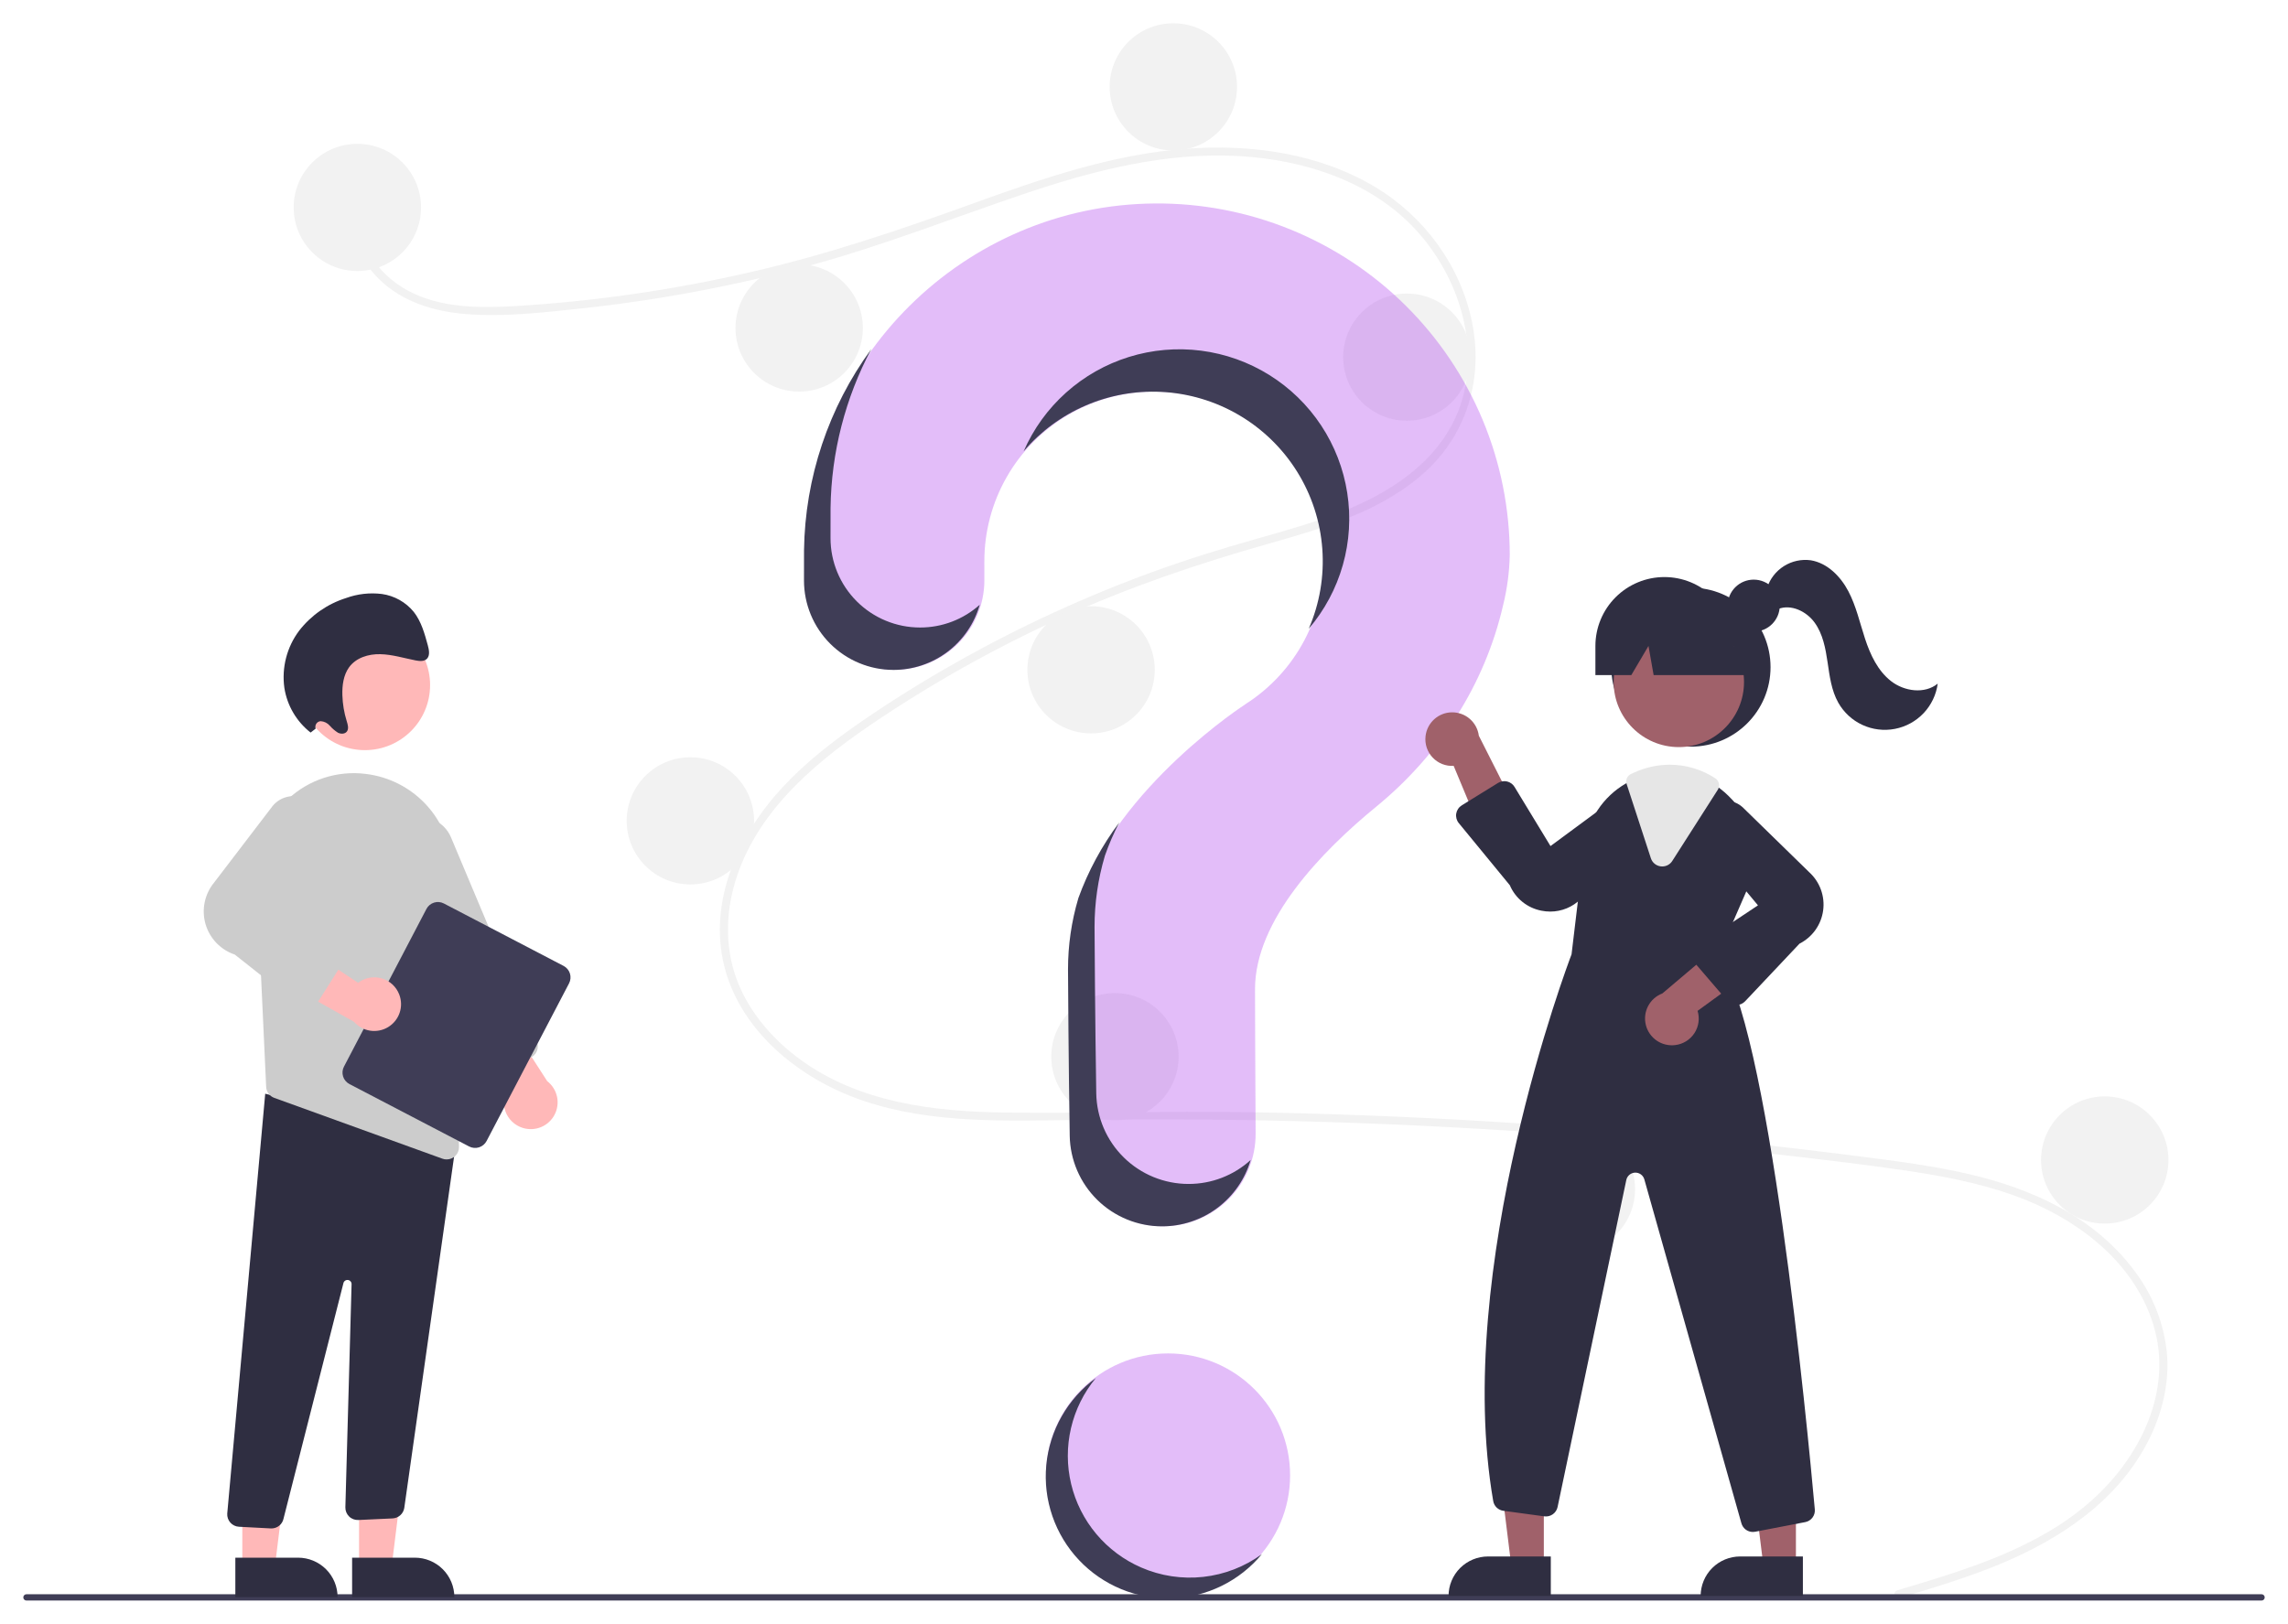 <svg width="393" height="279" viewBox="0 0 393 279" fill="none" xmlns="http://www.w3.org/2000/svg">
<g filter="url(#filter0_d)">
<g clip-path="url(#clip0)">
<path d="M200.628 270.426C212.207 270.426 221.594 261.05 221.594 249.484C221.594 237.918 212.207 228.542 200.628 228.542C189.048 228.542 179.661 237.918 179.661 249.484C179.661 261.05 189.048 270.426 200.628 270.426Z" fill="#AD40F0" fill-opacity="0.34"/>
<path d="M325.883 269.249C337.613 265.731 350.083 262.062 359.386 253.697C367.698 246.222 373.31 234.809 369.867 223.599C366.43 212.412 356.136 204.953 345.508 201.243C339.48 199.139 333.174 197.972 326.87 197.055C320.017 196.058 313.134 195.241 306.254 194.455C278.397 191.273 250.435 189.328 222.368 188.623C208.519 188.274 194.672 188.283 180.821 188.483C168.451 188.663 155.423 188.658 143.947 183.407C135.023 179.323 126.924 171.894 124.438 162.131C121.567 150.861 126.862 139.384 134.456 131.222C138.459 126.92 143.138 123.299 147.964 119.97C153.2 116.357 158.619 113.001 164.154 109.868C175.058 103.701 186.456 98.452 198.233 94.176C204.042 92.066 209.938 90.246 215.885 88.566C220.906 87.148 225.943 85.728 230.796 83.796C240.178 80.062 249.102 73.735 251.487 63.364C253.748 53.534 249.936 42.863 243.253 35.56C235.522 27.112 223.864 23.409 212.687 22.809C200.14 22.137 187.882 25.273 176.088 29.254C163.51 33.5 151.203 38.382 138.358 41.821C125.622 45.228 112.638 47.638 99.527 49.031C93.108 49.713 86.495 50.484 80.038 49.962C74.627 49.523 69.243 47.934 65.255 44.098C61.835 40.809 59.798 36.288 60.499 31.518C60.626 30.651 61.944 31.02 61.817 31.881C60.965 37.688 64.917 43.039 69.787 45.78C75.415 48.948 82.263 48.952 88.53 48.59C102.116 47.77 115.611 45.822 128.874 42.764C141.907 39.791 154.474 35.541 167.026 31.001C178.948 26.689 191.136 22.48 203.873 21.546C214.924 20.736 226.549 22.344 236.177 28.113C244.638 33.182 250.86 41.637 252.843 51.339C254.78 60.82 252.097 70.362 244.912 76.978C237.473 83.828 227.272 86.757 217.766 89.454C205.71 92.875 193.911 96.874 182.491 102.066C170.916 107.314 159.814 113.548 149.309 120.699C139.169 127.62 129.163 136.329 125.956 148.676C124.462 154.427 124.738 160.527 127.237 165.96C129.46 170.79 133.12 174.853 137.384 177.987C147.558 185.464 160.38 187 172.669 187.152C186.471 187.324 200.274 186.859 214.081 187.085C242.218 187.546 270.298 189.257 298.32 192.217C305.342 192.959 312.355 193.78 319.359 194.679C325.659 195.487 331.98 196.29 338.173 197.726C349.186 200.28 359.903 205.189 366.748 214.516C369.786 218.558 371.668 223.349 372.193 228.376C372.673 233.623 371.387 238.879 369.012 243.546C363.756 253.876 353.91 260.447 343.454 264.763C337.854 267.076 332.045 268.827 326.247 270.566C325.402 270.82 325.041 269.502 325.883 269.249L325.883 269.249Z" fill="#F2F2F2"/>
<path d="M61.382 42.567C67.423 42.567 72.321 37.675 72.321 31.641C72.321 25.606 67.423 20.714 61.382 20.714C55.34 20.714 50.442 25.606 50.442 31.641C50.442 37.675 55.34 42.567 61.382 42.567Z" fill="#F2F2F2"/>
<path d="M137.271 63.282C143.313 63.282 148.21 58.39 148.21 52.355C148.21 46.321 143.313 41.429 137.271 41.429C131.23 41.429 126.332 46.321 126.332 52.355C126.332 58.39 131.23 63.282 137.271 63.282Z" fill="#F2F2F2"/>
<path d="M201.539 21.853C207.58 21.853 212.478 16.961 212.478 10.926C212.478 4.892 207.58 0 201.539 0C195.497 0 190.6 4.892 190.6 10.926C190.6 16.961 195.497 21.853 201.539 21.853Z" fill="#F2F2F2"/>
<path d="M241.649 68.289C247.691 68.289 252.588 63.398 252.588 57.363C252.588 51.329 247.691 46.437 241.649 46.437C235.608 46.437 230.71 51.329 230.71 57.363C230.71 63.398 235.608 68.289 241.649 68.289Z" fill="#F2F2F2"/>
<path d="M187.409 122.01C193.45 122.01 198.348 117.118 198.348 111.084C198.348 105.05 193.45 100.158 187.409 100.158C181.367 100.158 176.47 105.05 176.47 111.084C176.47 117.118 181.367 122.01 187.409 122.01Z" fill="#F2F2F2"/>
<path d="M118.584 147.96C124.625 147.96 129.523 143.068 129.523 137.034C129.523 131 124.625 126.108 118.584 126.108C112.542 126.108 107.645 131 107.645 137.034C107.645 143.068 112.542 147.96 118.584 147.96Z" fill="#F2F2F2"/>
<path d="M191.511 188.479C197.553 188.479 202.45 183.587 202.45 177.552C202.45 171.518 197.553 166.626 191.511 166.626C185.47 166.626 180.572 171.518 180.572 177.552C180.572 183.587 185.47 188.479 191.511 188.479Z" fill="#F2F2F2"/>
<path d="M269.909 211.241C275.95 211.241 280.848 206.35 280.848 200.315C280.848 194.281 275.95 189.389 269.909 189.389C263.867 189.389 258.97 194.281 258.97 200.315C258.97 206.35 263.867 211.241 269.909 211.241Z" fill="#F2F2F2"/>
<path d="M361.523 206.234C367.565 206.234 372.462 201.342 372.462 195.307C372.462 189.273 367.565 184.381 361.523 184.381C355.482 184.381 350.584 189.273 350.584 195.307C350.584 201.342 355.482 206.234 361.523 206.234Z" fill="#F2F2F2"/>
<path d="M198.381 30.959C165.613 31.191 138.783 57.788 138.318 90.515C138.313 90.817 138.311 92.942 138.312 95.721C138.312 99.795 139.932 103.702 142.817 106.584C145.701 109.465 149.613 111.083 153.692 111.084H153.692C155.714 111.083 157.716 110.685 159.584 109.911C161.452 109.138 163.149 108.004 164.578 106.575C166.007 105.146 167.14 103.45 167.913 101.584C168.685 99.717 169.082 97.717 169.08 95.697C169.079 93.807 169.078 92.499 169.078 92.418C169.077 87.36 170.394 82.389 172.9 77.994C175.405 73.599 179.014 69.931 183.369 67.351C187.725 64.771 192.678 63.368 197.741 63.28C202.804 63.191 207.803 64.421 212.246 66.848C216.689 69.275 220.422 72.816 223.08 77.121C225.737 81.426 227.227 86.349 227.402 91.404C227.578 96.459 226.433 101.472 224.08 105.951C221.727 110.429 218.247 114.219 213.983 116.947L213.988 116.954C213.988 116.954 192.097 131.03 185.423 150.341L185.429 150.342C184.255 154.298 183.66 158.403 183.663 162.529C183.663 164.225 183.763 179.064 183.956 191.109C184.024 195.265 185.724 199.227 188.691 202.142C191.657 205.057 195.652 206.69 199.813 206.689H199.813C201.904 206.689 203.974 206.276 205.905 205.474C207.835 204.671 209.588 203.496 211.062 202.014C212.536 200.533 213.702 198.775 214.493 196.842C215.284 194.909 215.685 192.838 215.672 190.75C215.605 179.719 215.569 166.875 215.569 165.943C215.569 154.086 227.021 142.272 236.428 134.567C247.26 125.696 255.055 113.606 258.186 99.968C258.879 97.16 259.261 94.285 259.325 91.394C259.325 83.421 257.746 75.526 254.678 68.165C251.609 60.804 247.113 54.123 241.448 48.505C235.783 42.887 229.062 38.445 221.67 35.434C214.279 32.422 206.364 30.902 198.381 30.959Z" fill="#AD40F0" fill-opacity="0.34"/>
<path d="M388.458 271H4.543C4.399 271 4.262 270.942 4.16 270.841C4.059 270.739 4.002 270.602 4.002 270.458C4.002 270.315 4.059 270.177 4.16 270.075C4.262 269.974 4.399 269.916 4.543 269.916H388.458C388.602 269.916 388.74 269.973 388.841 270.075C388.943 270.176 389 270.314 389 270.458C389 270.602 388.943 270.74 388.841 270.841C388.74 270.943 388.602 271 388.458 271Z" fill="#3F3D56"/>
<path d="M290.444 124.285C297.996 124.285 304.118 118.17 304.118 110.627C304.118 103.084 297.996 96.969 290.444 96.969C282.893 96.969 276.771 103.084 276.771 110.627C276.771 118.17 282.893 124.285 290.444 124.285Z" fill="#2F2E41"/>
<path d="M265.177 265.021H259.589L256.931 243.493H265.178L265.177 265.021Z" fill="#A0616A"/>
<path d="M255.598 263.426H266.375V270.204H248.813C248.812 269.314 248.988 268.432 249.329 267.61C249.67 266.788 250.17 266.041 250.8 265.411C251.43 264.782 252.178 264.283 253.001 263.942C253.824 263.602 254.707 263.426 255.598 263.426Z" fill="#2F2E41"/>
<path d="M308.478 265.021H302.89L300.231 243.493H308.479L308.478 265.021Z" fill="#A0616A"/>
<path d="M298.899 263.426H309.675V270.204H292.113C292.113 269.314 292.289 268.432 292.63 267.61C292.971 266.788 293.471 266.041 294.101 265.411C294.731 264.782 295.479 264.283 296.302 263.942C297.125 263.602 298.008 263.426 298.899 263.426Z" fill="#2F2E41"/>
<path d="M288.367 124.364C294.549 124.364 299.562 119.358 299.562 113.183C299.562 107.007 294.549 102.001 288.367 102.001C282.184 102.001 277.172 107.007 277.172 113.183C277.172 119.358 282.184 124.364 288.367 124.364Z" fill="#A0616A"/>
<path d="M295.04 160.437L300.049 148.942C301.265 146.245 301.614 143.238 301.046 140.334C300.479 137.431 299.024 134.776 296.881 132.734C296.441 132.3 295.973 131.894 295.482 131.519C293.01 129.587 289.964 128.535 286.826 128.528C284.716 128.536 282.633 128.999 280.718 129.884C280.554 129.957 280.395 130.035 280.231 130.112C279.916 130.262 279.606 130.426 279.305 130.594C277.343 131.72 275.673 133.29 274.43 135.178C273.187 137.067 272.406 139.221 272.149 141.466L269.939 159.968C269.383 161.42 249.546 213.866 256.484 253.907C256.558 254.334 256.766 254.727 257.08 255.028C257.393 255.328 257.794 255.521 258.225 255.578L265.258 256.534C265.771 256.604 266.292 256.477 266.716 256.179C267.14 255.881 267.435 255.433 267.541 254.927L279.342 198.743C279.415 198.394 279.604 198.079 279.878 197.85C280.151 197.62 280.494 197.489 280.851 197.477C281.207 197.465 281.558 197.573 281.847 197.783C282.135 197.994 282.344 198.295 282.441 198.638L299.114 257.722C299.233 258.151 299.49 258.53 299.844 258.799C300.199 259.069 300.633 259.215 301.079 259.215C301.212 259.214 301.345 259.202 301.475 259.179L310.067 257.526C310.567 257.433 311.013 257.157 311.319 256.751C311.625 256.346 311.769 255.842 311.722 255.336C310.459 241.273 303.75 170.831 295.04 160.437Z" fill="#2F2E41"/>
<path d="M244.861 122.488C244.783 123.153 244.852 123.827 245.064 124.462C245.275 125.097 245.623 125.678 246.083 126.164C246.544 126.651 247.105 127.03 247.728 127.276C248.351 127.522 249.021 127.629 249.69 127.589L255.947 142.609L260.681 135.6L254.013 122.411C253.87 121.294 253.323 120.267 252.473 119.526C251.623 118.784 250.531 118.38 249.403 118.39C248.275 118.399 247.189 118.821 246.352 119.577C245.515 120.332 244.985 121.368 244.861 122.488L244.861 122.488Z" fill="#A0616A"/>
<path d="M287.746 175.561C288.412 175.482 289.051 175.257 289.621 174.904C290.19 174.551 290.675 174.078 291.041 173.517C291.407 172.957 291.646 172.323 291.74 171.66C291.834 170.998 291.782 170.322 291.587 169.682L304.753 160.104L296.826 157.139L285.539 166.689C284.484 167.088 283.612 167.86 283.088 168.858C282.564 169.856 282.425 171.011 282.698 172.104C282.97 173.198 283.634 174.154 284.564 174.791C285.495 175.428 286.627 175.702 287.746 175.561Z" fill="#A0616A"/>
<path d="M266.284 152.623C265.779 152.622 265.275 152.573 264.78 152.475C263.583 152.247 262.46 151.728 261.51 150.965C260.56 150.202 259.813 149.216 259.335 148.097L250.568 137.419C250.382 137.194 250.247 136.931 250.172 136.649C250.097 136.367 250.082 136.072 250.13 135.784C250.178 135.496 250.287 135.221 250.45 134.979C250.613 134.736 250.826 134.532 251.074 134.378L257.311 130.521C257.542 130.379 257.798 130.284 258.065 130.241C258.333 130.198 258.606 130.208 258.869 130.271C259.133 130.334 259.381 130.449 259.6 130.608C259.819 130.768 260.004 130.969 260.144 131.2L266.323 141.368L278.156 132.633C279.099 132.139 280.187 132.001 281.223 132.243C282.259 132.485 283.173 133.091 283.798 133.951C284.424 134.81 284.719 135.866 284.629 136.924C284.54 137.983 284.072 138.975 283.311 139.717L271.501 150.478C270.113 151.852 268.238 152.623 266.284 152.623Z" fill="#2F2E41"/>
<path d="M298.258 168.681C298.242 168.681 298.225 168.681 298.209 168.68C297.922 168.673 297.639 168.606 297.379 168.483C297.119 168.36 296.888 168.184 296.7 167.965L291.155 161.504C290.966 161.284 290.826 161.026 290.744 160.748C290.663 160.47 290.641 160.178 290.68 159.891C290.72 159.603 290.82 159.328 290.974 159.082C291.129 158.837 291.333 158.627 291.575 158.466L301.958 151.552L292.551 140.255C292.004 139.344 291.803 138.267 291.986 137.22C292.168 136.173 292.722 135.227 293.545 134.554C294.368 133.881 295.406 133.526 296.47 133.555C297.533 133.583 298.551 133.993 299.337 134.709L310.77 145.869C311.67 146.69 312.357 147.717 312.772 148.861C313.187 150.006 313.317 151.234 313.153 152.44C312.988 153.646 312.533 154.794 311.826 155.786C311.119 156.778 310.182 157.583 309.095 158.134L299.75 168.037C299.558 168.241 299.327 168.402 299.07 168.513C298.814 168.624 298.537 168.681 298.258 168.681Z" fill="#2F2E41"/>
<path d="M285.521 144.871C285.432 144.871 285.343 144.865 285.254 144.854C284.868 144.807 284.504 144.65 284.204 144.403C283.904 144.155 283.682 143.827 283.563 143.457L279.396 130.696C279.292 130.373 279.308 130.024 279.441 129.712C279.575 129.401 279.817 129.148 280.123 129L280.258 128.937C280.381 128.878 280.502 128.821 280.626 128.766C282.569 127.866 284.684 127.396 286.826 127.389C289.607 127.395 292.325 128.21 294.648 129.737C294.96 129.944 295.177 130.265 295.254 130.631C295.331 130.996 295.261 131.378 295.059 131.692L287.242 143.924C287.059 144.214 286.805 144.454 286.504 144.619C286.203 144.785 285.864 144.871 285.521 144.871Z" fill="#E6E6E6"/>
<path d="M301.225 104.529C303.697 104.529 305.7 102.528 305.7 100.06C305.7 97.592 303.697 95.591 301.225 95.591C298.754 95.591 296.751 97.592 296.751 100.06C296.751 102.528 298.754 104.529 301.225 104.529Z" fill="#2F2E41"/>
<path d="M285.887 95.148C282.744 95.148 279.73 96.395 277.507 98.615C275.285 100.835 274.036 103.845 274.036 106.985V111.993H280.203L283.152 106.985L284.037 111.993H302.751L297.738 106.985C297.738 103.845 296.489 100.835 294.267 98.615C292.044 96.395 289.03 95.148 285.887 95.148Z" fill="#2F2E41"/>
<path d="M303.525 96.999C304.02 95.454 305.045 94.132 306.419 93.266C307.792 92.401 309.428 92.047 311.037 92.266C313.889 92.743 316.143 95.032 317.487 97.589C318.83 100.146 319.45 103.008 320.353 105.751C321.256 108.494 322.537 111.252 324.817 113.028C327.097 114.803 330.595 115.285 332.834 113.458C332.578 115.362 331.73 117.137 330.409 118.533C329.087 119.929 327.36 120.874 325.472 121.235C323.583 121.597 321.628 121.356 319.884 120.547C318.14 119.738 316.694 118.402 315.752 116.728C314.571 114.628 314.266 112.167 313.915 109.785C313.565 107.402 313.11 104.936 311.699 102.983C310.289 101.029 307.648 99.754 305.408 100.643L303.525 96.999Z" fill="#2F2E41"/>
<path d="M158.035 103.817C153.956 103.817 150.044 102.198 147.16 99.317C144.275 96.436 142.655 92.528 142.655 88.454C142.654 85.675 142.656 83.55 142.661 83.248C142.79 73.73 145.19 64.38 149.661 55.974C142.315 66.019 138.276 78.095 138.103 90.532C138.098 90.835 138.096 92.959 138.097 95.738C138.097 99.812 139.717 103.72 142.602 106.601C145.486 109.482 149.398 111.101 153.477 111.101C156.829 111.1 160.089 110.006 162.762 107.985C165.434 105.965 167.374 103.128 168.285 99.906C165.469 102.429 161.818 103.822 158.035 103.817Z" fill="#3F3D56"/>
<path d="M199.424 63.331C204.14 63.556 208.731 64.921 212.802 67.308C216.873 69.696 220.304 73.034 222.799 77.038C225.294 81.041 226.779 85.589 227.126 90.292C227.473 94.995 226.673 99.712 224.793 104.037C227.512 100.848 229.51 97.111 230.652 93.08C231.794 89.05 232.052 84.821 231.409 80.681C230.766 76.542 229.237 72.59 226.926 69.094C224.615 65.599 221.577 62.642 218.018 60.426C214.459 58.21 210.464 56.786 206.305 56.251C202.145 55.717 197.92 56.085 193.915 57.33C189.911 58.575 186.223 60.667 183.102 63.465C179.98 66.263 177.5 69.7 175.829 73.542C178.717 70.149 182.346 67.464 186.437 65.693C190.528 63.923 194.971 63.115 199.424 63.331Z" fill="#3F3D56"/>
<path d="M204.156 199.422C199.995 199.423 196 197.79 193.034 194.875C190.067 191.961 188.367 187.998 188.299 183.842C188.106 171.797 188.006 156.958 188.006 155.262C188.004 151.136 188.598 147.031 189.772 143.075L189.766 143.074C190.459 141.088 191.296 139.156 192.27 137.292C189.28 141.273 186.899 145.676 185.208 150.358L185.214 150.36C184.04 154.315 183.446 158.42 183.448 162.546C183.448 164.242 183.548 179.082 183.741 191.126C183.809 195.282 185.509 199.245 188.476 202.16C191.442 205.074 195.437 206.707 199.598 206.706C203.029 206.706 206.368 205.594 209.113 203.538C211.858 201.482 213.861 198.592 214.823 195.303C211.907 197.958 208.102 199.428 204.156 199.422Z" fill="#3F3D56"/>
<path d="M61.677 265.229L67.265 265.228L69.923 243.7L61.676 243.7L61.677 265.229Z" fill="#FFB8B8"/>
<path d="M78.042 270.411L60.48 270.412L60.48 263.634L71.256 263.634C73.056 263.634 74.782 264.348 76.054 265.619C77.327 266.89 78.042 268.613 78.042 270.411L78.042 270.411Z" fill="#2F2E41"/>
<path d="M41.621 265.229L47.209 265.228L49.868 243.7L41.62 243.7L41.621 265.229Z" fill="#FFB8B8"/>
<path d="M57.986 270.411L40.424 270.412L40.424 263.634L51.201 263.634C53 263.634 54.726 264.348 55.999 265.619C57.271 266.89 57.986 268.613 57.986 270.411L57.986 270.411Z" fill="#2F2E41"/>
<path d="M46.505 258.608L41.047 258.321C40.765 258.306 40.489 258.236 40.236 258.114C39.981 257.992 39.754 257.821 39.567 257.61C39.38 257.4 39.236 257.155 39.144 256.888C39.053 256.622 39.015 256.341 39.033 256.06L45.556 183.916L75.598 192.013L78.493 191.224L69.441 255.091C69.364 255.571 69.126 256.011 68.764 256.338C68.403 256.664 67.941 256.858 67.455 256.887L61.571 257.16C61.277 257.177 60.983 257.132 60.707 257.029C60.431 256.926 60.179 256.767 59.968 256.561C59.757 256.356 59.59 256.109 59.479 255.837C59.368 255.564 59.315 255.271 59.323 254.977L60.389 216.646C60.395 216.469 60.333 216.296 60.217 216.162C60.101 216.028 59.938 215.942 59.762 215.921C59.586 215.901 59.408 215.947 59.264 216.051C59.12 216.154 59.02 216.308 58.984 216.482L48.703 256.915C48.606 257.395 48.345 257.826 47.965 258.135C47.586 258.444 47.11 258.613 46.62 258.611C46.582 258.611 46.544 258.61 46.505 258.608Z" fill="#2F2E41"/>
<path d="M62.68 124.887C68.863 124.887 73.875 119.881 73.875 113.706C73.875 107.53 68.863 102.524 62.68 102.524C56.497 102.524 51.485 107.53 51.485 113.706C51.485 119.881 56.497 124.887 62.68 124.887Z" fill="#FFB8B8"/>
<path d="M44.041 146.557L45.272 173.084L45.717 182.735C45.735 183.155 45.877 183.56 46.127 183.899C46.377 184.237 46.722 184.494 47.118 184.636L75.987 195.081C76.22 195.167 76.467 195.211 76.716 195.209C77 195.21 77.282 195.154 77.544 195.044C77.806 194.934 78.044 194.773 78.242 194.57C78.44 194.366 78.596 194.125 78.699 193.86C78.802 193.595 78.85 193.313 78.841 193.029L77.658 145.332C77.58 141.419 76.138 137.655 73.58 134.69C71.022 131.725 67.508 129.745 63.645 129.09C63.366 129.047 63.082 129.005 62.797 128.967C60.402 128.67 57.97 128.901 55.674 129.643C53.377 130.386 51.271 131.622 49.504 133.265C47.675 134.946 46.237 137.007 45.293 139.304C44.349 141.601 43.922 144.077 44.041 146.557L44.041 146.557Z" fill="#CCCCCC"/>
<path d="M89.778 189.788C89.095 189.576 88.471 189.208 87.956 188.713C87.441 188.217 87.049 187.609 86.811 186.935C86.573 186.262 86.497 185.542 86.587 184.834C86.677 184.126 86.932 183.448 87.331 182.856L77.541 169.853L85.989 169.331L93.99 181.758C94.847 182.42 95.443 183.361 95.674 184.418C95.905 185.475 95.756 186.579 95.253 187.537C94.751 188.494 93.927 189.245 92.925 189.657C91.924 190.068 90.81 190.115 89.778 189.788H89.778Z" fill="#FFB8B8"/>
<path d="M82.894 180.503C82.635 180.398 82.399 180.242 82.2 180.045C82.001 179.849 81.844 179.614 81.736 179.356L66.987 144.258C66.698 143.571 66.547 142.834 66.543 142.088C66.539 141.343 66.682 140.604 66.964 139.913C67.246 139.223 67.662 138.595 68.187 138.066C68.713 137.536 69.337 137.115 70.025 136.826C70.713 136.538 71.452 136.387 72.198 136.384C72.945 136.381 73.684 136.524 74.375 136.807C75.066 137.089 75.694 137.505 76.224 138.03C76.754 138.554 77.175 139.179 77.464 139.866L92.212 174.965C92.43 175.485 92.433 176.071 92.219 176.593C92.005 177.115 91.593 177.531 91.073 177.75L84.525 180.495C84.267 180.604 83.99 180.661 83.71 180.662C83.43 180.663 83.153 180.609 82.894 180.503L82.894 180.503Z" fill="#CCCCCC"/>
<path d="M59.081 179.265L73.246 152.173C73.519 151.652 73.989 151.26 74.55 151.084C75.112 150.908 75.721 150.962 76.243 151.233L96.805 161.959C97.326 162.232 97.719 162.701 97.895 163.262C98.071 163.823 98.017 164.431 97.745 164.953L83.579 192.045C83.306 192.566 82.837 192.957 82.276 193.133C81.714 193.31 81.105 193.256 80.583 192.984L60.021 182.258C59.499 181.985 59.107 181.517 58.931 180.956C58.755 180.395 58.809 179.786 59.081 179.265Z" fill="#3F3D56"/>
<path d="M68.581 166.887C68.329 166.219 67.924 165.619 67.399 165.134C66.873 164.65 66.242 164.295 65.555 164.098C64.868 163.901 64.144 163.866 63.441 163.998C62.739 164.13 62.077 164.424 61.508 164.857L47.935 155.863L47.912 164.317L60.805 171.561C61.516 172.376 62.493 172.915 63.562 173.083C64.632 173.251 65.727 173.037 66.654 172.48C67.582 171.922 68.283 171.056 68.636 170.033C68.988 169.011 68.969 167.897 68.581 166.887Z" fill="#FFB8B8"/>
<path d="M51.42 168.788L40.328 160.012C39.128 159.609 38.044 158.922 37.168 158.009C36.293 157.096 35.652 155.984 35.301 154.769C34.951 153.554 34.9 152.272 35.155 151.034C35.409 149.795 35.961 148.637 36.762 147.658L46.834 134.474C47.534 133.62 48.518 133.046 49.607 132.857C50.696 132.667 51.816 132.876 52.764 133.444C53.711 134.012 54.422 134.902 54.767 135.951C55.112 137 55.067 138.137 54.641 139.156L46.672 152.177L58.384 157.725C58.656 157.854 58.898 158.039 59.093 158.268C59.288 158.498 59.433 158.766 59.517 159.055C59.601 159.344 59.622 159.648 59.58 159.946C59.538 160.244 59.433 160.529 59.272 160.784L54.544 168.257C54.384 168.509 54.173 168.725 53.925 168.89C53.676 169.056 53.395 169.167 53.101 169.218C53.089 169.22 53.077 169.222 53.066 169.223C52.776 169.267 52.481 169.251 52.198 169.176C51.915 169.101 51.65 168.969 51.42 168.788Z" fill="#CCCCCC"/>
<path d="M54.221 121.193C54.173 121.053 54.157 120.903 54.176 120.756C54.195 120.609 54.247 120.468 54.329 120.344C54.41 120.22 54.519 120.117 54.647 120.042C54.775 119.966 54.919 119.921 55.067 119.91C55.37 119.926 55.667 120.004 55.939 120.138C56.211 120.272 56.454 120.46 56.651 120.691C57.056 121.157 57.528 121.562 58.051 121.891C58.593 122.164 59.327 122.125 59.636 121.605C59.926 121.117 59.727 120.463 59.551 119.896C59.105 118.454 58.855 116.958 58.809 115.448C58.758 113.764 58.996 112.006 59.93 110.692C61.135 108.996 63.29 108.352 65.329 108.399C67.368 108.446 69.374 109.074 71.394 109.472C72.091 109.609 72.911 109.679 73.378 109.139C73.874 108.565 73.691 107.636 73.48 106.861C72.933 104.85 72.352 102.771 71.081 101.147C69.705 99.459 67.741 98.355 65.583 98.055C63.512 97.799 61.409 98.038 59.447 98.751C56.252 99.757 53.44 101.714 51.387 104.36C49.272 107.173 48.358 110.709 48.845 114.193C49.321 117.228 50.931 119.97 53.351 121.867L54.221 121.193Z" fill="#2F2E41"/>
<path d="M196.008 265.318C193.03 264.022 190.393 262.053 188.307 259.565C186.222 257.077 184.743 254.14 183.988 250.983C183.234 247.827 183.224 244.539 183.96 241.379C184.695 238.218 186.156 235.271 188.227 232.771C185.826 234.523 183.825 236.764 182.358 239.346C180.89 241.929 179.989 244.794 179.715 247.751C179.44 250.708 179.798 253.689 180.766 256.497C181.733 259.305 183.287 261.876 185.325 264.038C187.363 266.2 189.838 267.905 192.586 269.038C195.334 270.172 198.292 270.709 201.263 270.614C204.235 270.519 207.152 269.793 209.821 268.486C212.491 267.178 214.851 265.318 216.746 263.03C213.791 265.188 210.321 266.534 206.682 266.935C203.044 267.337 199.364 266.779 196.008 265.318Z" fill="#3F3D56"/>
</g>
</g>
<defs>
<filter id="filter0_d" x="0" y="0" width="393" height="279" filterUnits="userSpaceOnUse" color-interpolation-filters="sRGB">
<feFlood flood-opacity="0" result="BackgroundImageFix"/>
<feColorMatrix in="SourceAlpha" type="matrix" values="0 0 0 0 0 0 0 0 0 0 0 0 0 0 0 0 0 0 127 0"/>
<feOffset dy="4"/>
<feGaussianBlur stdDeviation="2"/>
<feColorMatrix type="matrix" values="0 0 0 0 0 0 0 0 0 0 0 0 0 0 0 0 0 0 0.25 0"/>
<feBlend mode="normal" in2="BackgroundImageFix" result="effect1_dropShadow"/>
<feBlend mode="normal" in="SourceGraphic" in2="effect1_dropShadow" result="shape"/>
</filter>
<clipPath id="clip0">
<rect width="385" height="271" fill="white" transform="translate(4)"/>
</clipPath>
</defs>
</svg>
